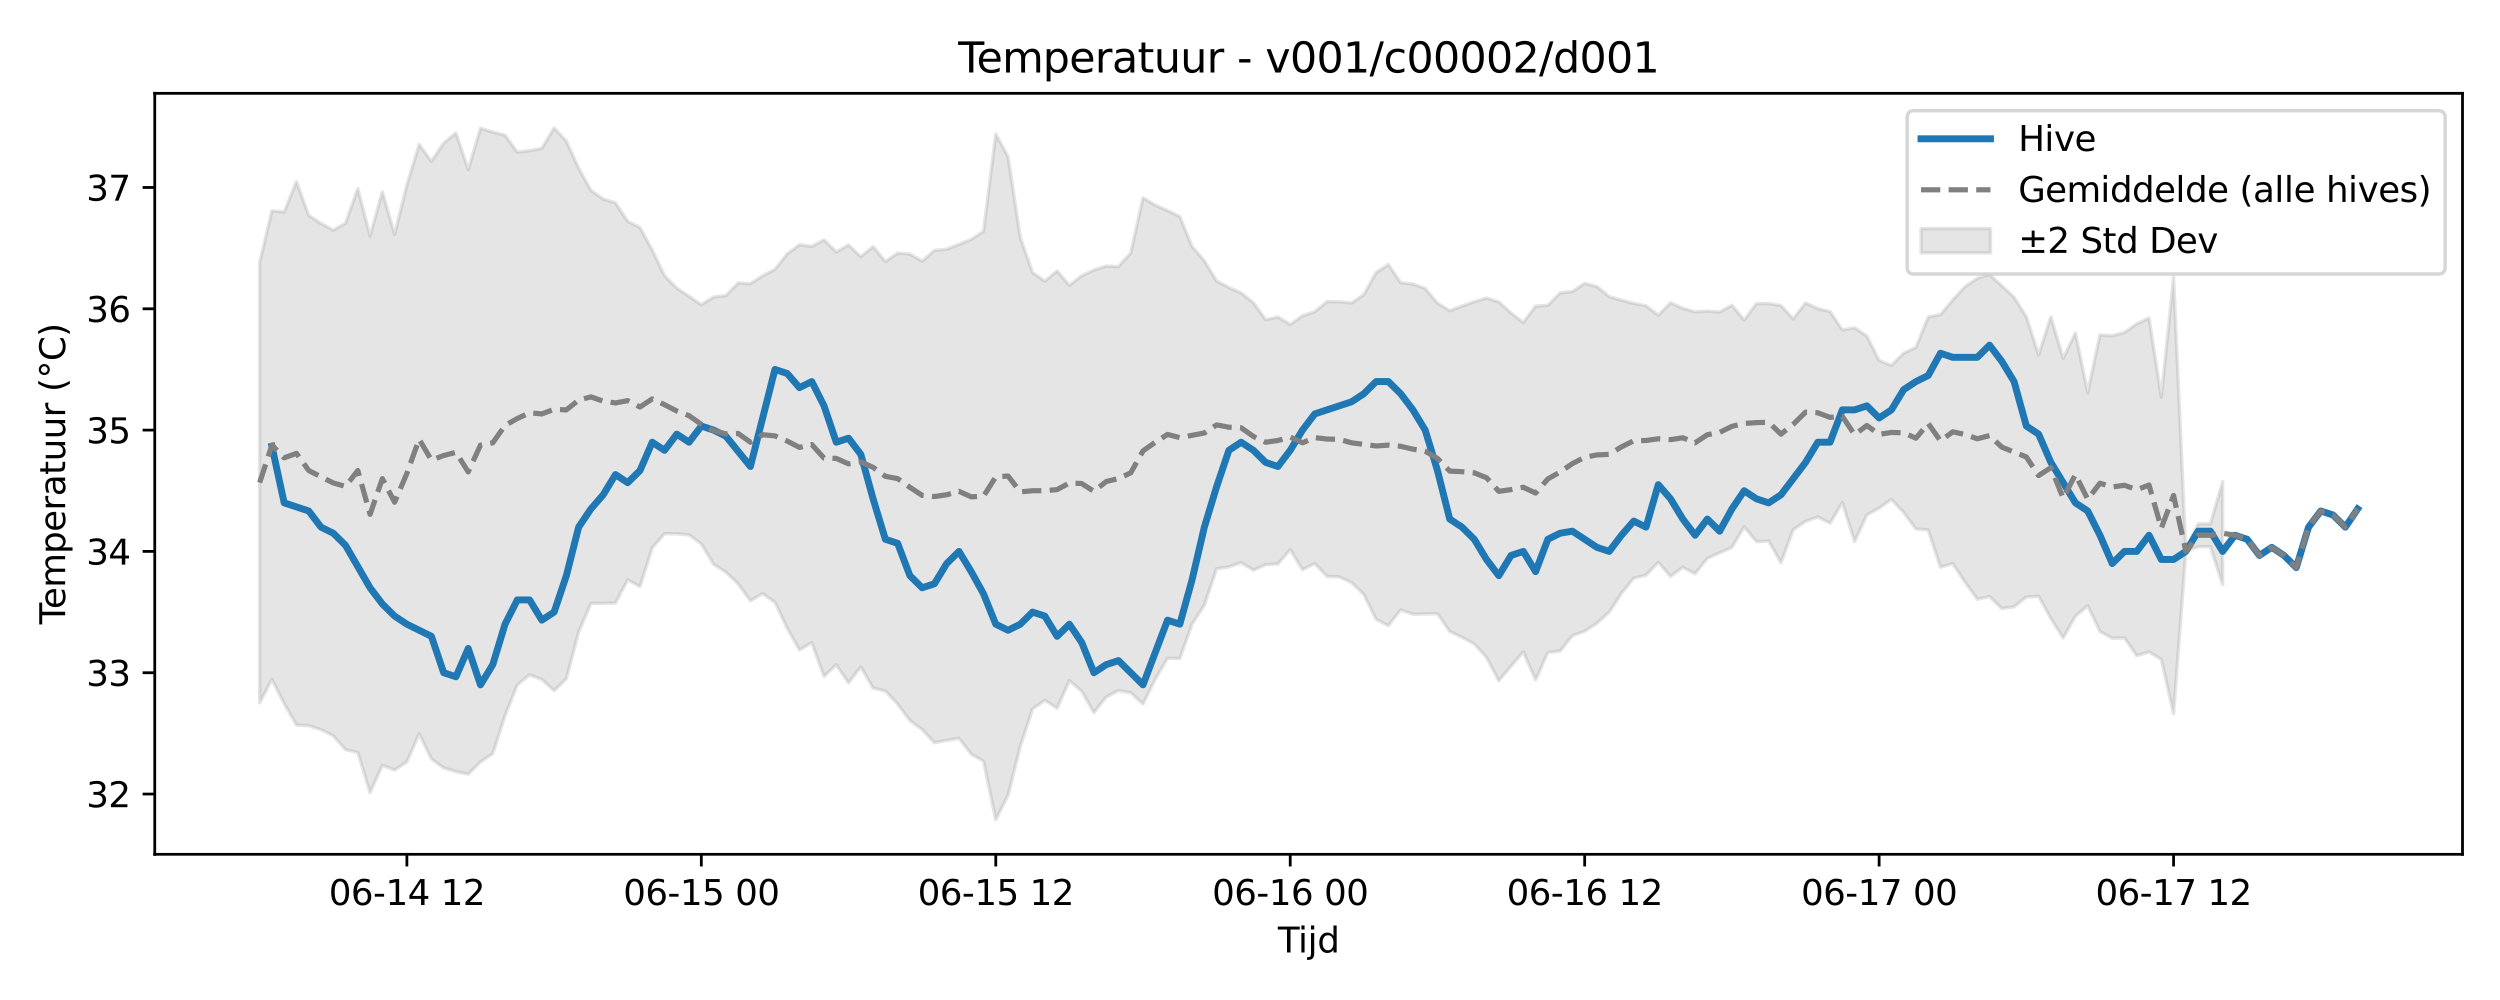 <?xml version="1.0" encoding="utf-8" standalone="no"?>
<!DOCTYPE svg PUBLIC "-//W3C//DTD SVG 1.1//EN"
  "http://www.w3.org/Graphics/SVG/1.1/DTD/svg11.dtd">
<svg xmlns:xlink="http://www.w3.org/1999/xlink" width="720pt" height="288pt" viewBox="0 0 720 288" xmlns="http://www.w3.org/2000/svg" version="1.1">
 <defs>
  <style type="text/css">*{stroke-linejoin: round; stroke-linecap: butt}</style>
 </defs>
 <g id="figure_1">
  <g id="patch_1">
   <path d="M 0 288 
L 720 288 
L 720 0 
L 0 0 
z
" style="fill: #ffffff"/>
  </g>
  <g id="axes_1">
   <g id="patch_2">
    <path d="M 44.57 246.04 
L 709.2 246.04 
L 709.2 26.88 
L 44.57 26.88 
z
" style="fill: #ffffff"/>
   </g>
   <g id="FillBetweenPolyCollection_1">
    <defs>
     <path id="m9f674220ec" d="M 74.78 -212.396 
L 74.78 -85.59 
L 78.314 -92.318 
L 81.847 -85.341 
L 85.381 -79.182 
L 88.914 -79.016 
L 92.447 -77.841 
L 95.981 -76.105 
L 99.514 -72.096 
L 103.048 -71.279 
L 106.581 -59.706 
L 110.114 -67.546 
L 113.648 -66.221 
L 117.181 -68.58 
L 120.714 -76.634 
L 124.248 -69.429 
L 127.781 -66.837 
L 131.315 -65.784 
L 134.848 -65.04 
L 138.381 -68.555 
L 141.915 -70.974 
L 145.448 -81.857 
L 148.982 -90.76 
L 152.515 -93.629 
L 156.048 -92.317 
L 159.582 -89.085 
L 163.115 -92.553 
L 166.649 -105.993 
L 170.182 -114.218 
L 173.715 -114.231 
L 177.249 -114.32 
L 180.782 -120.994 
L 184.315 -119.094 
L 187.849 -130.238 
L 191.382 -134.29 
L 194.916 -134.255 
L 198.449 -133.932 
L 201.982 -131.358 
L 205.516 -125.472 
L 209.049 -123.236 
L 212.583 -119.826 
L 216.116 -114.977 
L 219.649 -117.032 
L 223.183 -114.53 
L 226.716 -107.052 
L 230.249 -100.796 
L 233.783 -102.907 
L 237.316 -93.21 
L 240.85 -96.537 
L 244.383 -91.352 
L 247.916 -95.898 
L 251.45 -89.835 
L 254.983 -88.978 
L 258.517 -85.218 
L 262.05 -80.486 
L 265.583 -77.875 
L 269.117 -74.112 
L 272.65 -74.775 
L 276.183 -75.357 
L 279.717 -70.788 
L 283.25 -68.779 
L 286.784 -51.922 
L 290.317 -58.914 
L 293.85 -73.061 
L 297.384 -83.819 
L 300.917 -86.3 
L 304.451 -84.027 
L 307.984 -91.982 
L 311.517 -88.906 
L 315.051 -82.775 
L 318.584 -87.267 
L 322.118 -89.108 
L 325.651 -88.477 
L 329.184 -85.248 
L 332.718 -92.387 
L 336.251 -98.426 
L 339.784 -98.333 
L 343.318 -108.265 
L 346.851 -113.714 
L 350.385 -124.188 
L 353.918 -124.741 
L 357.451 -125.943 
L 360.985 -123.798 
L 364.518 -125.366 
L 368.052 -125.588 
L 371.585 -129.702 
L 375.118 -123.905 
L 378.652 -125.726 
L 382.185 -121.97 
L 385.718 -121.858 
L 389.252 -120.21 
L 392.785 -116.797 
L 396.319 -109.618 
L 399.852 -107.817 
L 403.385 -112.35 
L 406.919 -111.104 
L 410.452 -111.187 
L 413.986 -111.259 
L 417.519 -106.138 
L 421.052 -104.463 
L 424.586 -102.561 
L 428.119 -98.648 
L 431.652 -91.933 
L 435.186 -96.167 
L 438.719 -100.224 
L 442.253 -92.16 
L 445.786 -100.081 
L 449.319 -100.492 
L 452.853 -104.933 
L 456.386 -106.219 
L 459.92 -108.504 
L 463.453 -111.701 
L 466.986 -117.094 
L 470.52 -121.489 
L 474.053 -122.353 
L 477.587 -126.028 
L 481.12 -121.982 
L 484.653 -124.625 
L 488.187 -122.761 
L 491.72 -127.187 
L 495.253 -128.793 
L 498.787 -130.325 
L 502.32 -136.258 
L 505.854 -132.026 
L 509.387 -132.184 
L 512.92 -125.945 
L 516.454 -135.432 
L 519.987 -137.843 
L 523.521 -139.123 
L 527.054 -137.322 
L 530.587 -143.262 
L 534.121 -132.006 
L 537.654 -139.687 
L 541.187 -141.66 
L 544.721 -144.156 
L 548.254 -140.409 
L 551.788 -135.658 
L 555.321 -135.39 
L 558.854 -124.654 
L 562.388 -125.673 
L 565.921 -120.326 
L 569.455 -115.435 
L 572.988 -116.179 
L 576.521 -112.758 
L 580.055 -113.238 
L 583.588 -116.039 
L 587.121 -116.266 
L 590.655 -109.874 
L 594.188 -104.283 
L 597.722 -110.534 
L 601.255 -113.545 
L 604.788 -106.123 
L 608.322 -104.189 
L 611.855 -104.242 
L 615.389 -99.177 
L 618.922 -100.215 
L 622.455 -98.124 
L 625.989 -82.435 
L 629.522 -129.195 
L 633.056 -130.559 
L 636.589 -130.559 
L 640.122 -119.613 
L 640.122 -149.258 
L 640.122 -149.258 
L 636.589 -137.147 
L 633.056 -137.147 
L 629.522 -129.195 
L 625.989 -208.175 
L 622.455 -173.658 
L 618.922 -196.412 
L 615.389 -194.733 
L 611.855 -192.246 
L 608.322 -191.301 
L 604.788 -191.53 
L 601.255 -174.93 
L 597.722 -192.11 
L 594.188 -184.775 
L 590.655 -196.763 
L 587.121 -185.795 
L 583.588 -196.754 
L 580.055 -202.383 
L 576.521 -205.691 
L 572.988 -208.925 
L 569.455 -207.839 
L 565.921 -205.444 
L 562.388 -201.594 
L 558.854 -197.4 
L 555.321 -196.701 
L 551.788 -187.948 
L 548.254 -186.304 
L 544.721 -182.75 
L 541.187 -184.179 
L 537.654 -191.24 
L 534.121 -193.597 
L 530.587 -192.989 
L 527.054 -198.263 
L 523.521 -199.124 
L 519.987 -200.737 
L 516.454 -196.161 
L 512.92 -199.991 
L 509.387 -200.573 
L 505.854 -200.565 
L 502.32 -195.834 
L 498.787 -200.102 
L 495.253 -198.141 
L 491.72 -198.417 
L 488.187 -198.184 
L 484.653 -199.231 
L 481.12 -200.793 
L 477.587 -197.246 
L 474.053 -199.923 
L 470.52 -200.62 
L 466.986 -201.522 
L 463.453 -202.589 
L 459.92 -205.454 
L 456.386 -206.408 
L 452.853 -204.033 
L 449.319 -203.65 
L 445.786 -200.068 
L 442.253 -199.836 
L 438.719 -195.1 
L 435.186 -197.826 
L 431.652 -201.062 
L 428.119 -202.166 
L 424.586 -201.081 
L 421.052 -199.844 
L 417.519 -198.503 
L 413.986 -200.702 
L 410.452 -204.933 
L 406.919 -206.181 
L 403.385 -206.598 
L 399.852 -211.797 
L 396.319 -209.496 
L 392.785 -203.149 
L 389.252 -200.735 
L 385.718 -201.083 
L 382.185 -201.137 
L 378.652 -198.214 
L 375.118 -197.039 
L 371.585 -194.57 
L 368.052 -196.688 
L 364.518 -195.911 
L 360.985 -200.807 
L 357.451 -203.653 
L 353.918 -205.188 
L 350.385 -207.072 
L 346.851 -212.887 
L 343.318 -217.006 
L 339.784 -225.607 
L 336.251 -227.343 
L 332.718 -228.891 
L 329.184 -231.038 
L 325.651 -215.165 
L 322.118 -211.207 
L 318.584 -211.384 
L 315.051 -210.22 
L 311.517 -208.58 
L 307.984 -205.837 
L 304.451 -209.966 
L 300.917 -207.028 
L 297.384 -209.508 
L 293.85 -219.601 
L 290.317 -242.898 
L 286.784 -249.391 
L 283.25 -221.387 
L 279.717 -219.046 
L 276.183 -217.638 
L 272.65 -216.223 
L 269.117 -215.888 
L 265.583 -212.791 
L 262.05 -214.838 
L 258.517 -215.096 
L 254.983 -212.668 
L 251.45 -216.968 
L 247.916 -214.066 
L 244.383 -217.448 
L 240.85 -215.424 
L 237.316 -218.917 
L 233.783 -217.04 
L 230.249 -217.487 
L 226.716 -214.891 
L 223.183 -210.408 
L 219.649 -208.571 
L 216.116 -206.301 
L 212.583 -206.498 
L 209.049 -202.866 
L 205.516 -202.46 
L 201.982 -200.235 
L 198.449 -202.652 
L 194.916 -204.99 
L 191.382 -208.615 
L 187.849 -215.995 
L 184.315 -222.481 
L 180.782 -224.241 
L 177.249 -229.584 
L 173.715 -230.671 
L 170.182 -233.18 
L 166.649 -239.574 
L 163.115 -247.357 
L 159.582 -251.158 
L 156.048 -245.264 
L 152.515 -244.618 
L 148.982 -244.16 
L 145.448 -249.07 
L 141.915 -249.971 
L 138.381 -251.059 
L 134.848 -239.157 
L 131.315 -249.671 
L 127.781 -246.787 
L 124.248 -241.533 
L 120.714 -246.391 
L 117.181 -234.73 
L 113.648 -220.507 
L 110.114 -232.769 
L 106.581 -220.035 
L 103.048 -233.694 
L 99.514 -223.727 
L 95.981 -221.714 
L 92.447 -223.639 
L 88.914 -225.957 
L 85.381 -235.69 
L 81.847 -226.953 
L 78.314 -227.296 
L 74.78 -212.396 
z
" style="stroke: #808080; stroke-opacity: 0.2"/>
    </defs>
    <g clip-path="url(#p189d858983)">
     <use xlink:href="#m9f674220ec" x="0" y="288" style="fill: #808080; fill-opacity: 0.2; stroke: #808080; stroke-opacity: 0.2"/>
    </g>
   </g>
   <g id="matplotlib.axis_1">
    <g id="xtick_1">
     <g id="line2d_1">
      <defs>
       <path id="m1adc640ef6" d="M 0 0 
L 0 3.5 
" style="stroke: #000000; stroke-width: 0.8"/>
      </defs>
      <g>
       <use xlink:href="#m1adc640ef6" x="117.181" y="246.04" style="stroke: #000000; stroke-width: 0.8"/>
      </g>
     </g>
     <g id="text_1">
      <!-- 06-14 12 -->
      <g transform="translate(94.701 260.638) scale(0.1 -0.1)">
       <defs>
        <path id="DejaVuSans-30" d="M 2034 4250 
Q 1547 4250 1301 3770 
Q 1056 3291 1056 2328 
Q 1056 1369 1301 889 
Q 1547 409 2034 409 
Q 2525 409 2770 889 
Q 3016 1369 3016 2328 
Q 3016 3291 2770 3770 
Q 2525 4250 2034 4250 
z
M 2034 4750 
Q 2819 4750 3233 4129 
Q 3647 3509 3647 2328 
Q 3647 1150 3233 529 
Q 2819 -91 2034 -91 
Q 1250 -91 836 529 
Q 422 1150 422 2328 
Q 422 3509 836 4129 
Q 1250 4750 2034 4750 
z
" transform="scale(0.016)"/>
        <path id="DejaVuSans-36" d="M 2113 2584 
Q 1688 2584 1439 2293 
Q 1191 2003 1191 1497 
Q 1191 994 1439 701 
Q 1688 409 2113 409 
Q 2538 409 2786 701 
Q 3034 994 3034 1497 
Q 3034 2003 2786 2293 
Q 2538 2584 2113 2584 
z
M 3366 4563 
L 3366 3988 
Q 3128 4100 2886 4159 
Q 2644 4219 2406 4219 
Q 1781 4219 1451 3797 
Q 1122 3375 1075 2522 
Q 1259 2794 1537 2939 
Q 1816 3084 2150 3084 
Q 2853 3084 3261 2657 
Q 3669 2231 3669 1497 
Q 3669 778 3244 343 
Q 2819 -91 2113 -91 
Q 1303 -91 875 529 
Q 447 1150 447 2328 
Q 447 3434 972 4092 
Q 1497 4750 2381 4750 
Q 2619 4750 2861 4703 
Q 3103 4656 3366 4563 
z
" transform="scale(0.016)"/>
        <path id="DejaVuSans-2d" d="M 313 2009 
L 1997 2009 
L 1997 1497 
L 313 1497 
L 313 2009 
z
" transform="scale(0.016)"/>
        <path id="DejaVuSans-31" d="M 794 531 
L 1825 531 
L 1825 4091 
L 703 3866 
L 703 4441 
L 1819 4666 
L 2450 4666 
L 2450 531 
L 3481 531 
L 3481 0 
L 794 0 
L 794 531 
z
" transform="scale(0.016)"/>
        <path id="DejaVuSans-34" d="M 2419 4116 
L 825 1625 
L 2419 1625 
L 2419 4116 
z
M 2253 4666 
L 3047 4666 
L 3047 1625 
L 3713 1625 
L 3713 1100 
L 3047 1100 
L 3047 0 
L 2419 0 
L 2419 1100 
L 313 1100 
L 313 1709 
L 2253 4666 
z
" transform="scale(0.016)"/>
        <path id="DejaVuSans-20" transform="scale(0.016)"/>
        <path id="DejaVuSans-32" d="M 1228 531 
L 3431 531 
L 3431 0 
L 469 0 
L 469 531 
Q 828 903 1448 1529 
Q 2069 2156 2228 2338 
Q 2531 2678 2651 2914 
Q 2772 3150 2772 3378 
Q 2772 3750 2511 3984 
Q 2250 4219 1831 4219 
Q 1534 4219 1204 4116 
Q 875 4013 500 3803 
L 500 4441 
Q 881 4594 1212 4672 
Q 1544 4750 1819 4750 
Q 2544 4750 2975 4387 
Q 3406 4025 3406 3419 
Q 3406 3131 3298 2873 
Q 3191 2616 2906 2266 
Q 2828 2175 2409 1742 
Q 1991 1309 1228 531 
z
" transform="scale(0.016)"/>
       </defs>
       <use xlink:href="#DejaVuSans-30"/>
       <use xlink:href="#DejaVuSans-36" transform="translate(63.623 0)"/>
       <use xlink:href="#DejaVuSans-2d" transform="translate(127.246 0)"/>
       <use xlink:href="#DejaVuSans-31" transform="translate(163.33 0)"/>
       <use xlink:href="#DejaVuSans-34" transform="translate(226.953 0)"/>
       <use xlink:href="#DejaVuSans-20" transform="translate(290.576 0)"/>
       <use xlink:href="#DejaVuSans-31" transform="translate(322.363 0)"/>
       <use xlink:href="#DejaVuSans-32" transform="translate(385.986 0)"/>
      </g>
     </g>
    </g>
    <g id="xtick_2">
     <g id="line2d_2">
      <g>
       <use xlink:href="#m1adc640ef6" x="201.982" y="246.04" style="stroke: #000000; stroke-width: 0.8"/>
      </g>
     </g>
     <g id="text_2">
      <!-- 06-15 00 -->
      <g transform="translate(179.502 260.638) scale(0.1 -0.1)">
       <defs>
        <path id="DejaVuSans-35" d="M 691 4666 
L 3169 4666 
L 3169 4134 
L 1269 4134 
L 1269 2991 
Q 1406 3038 1543 3061 
Q 1681 3084 1819 3084 
Q 2600 3084 3056 2656 
Q 3513 2228 3513 1497 
Q 3513 744 3044 326 
Q 2575 -91 1722 -91 
Q 1428 -91 1123 -41 
Q 819 9 494 109 
L 494 744 
Q 775 591 1075 516 
Q 1375 441 1709 441 
Q 2250 441 2565 725 
Q 2881 1009 2881 1497 
Q 2881 1984 2565 2268 
Q 2250 2553 1709 2553 
Q 1456 2553 1204 2497 
Q 953 2441 691 2322 
L 691 4666 
z
" transform="scale(0.016)"/>
       </defs>
       <use xlink:href="#DejaVuSans-30"/>
       <use xlink:href="#DejaVuSans-36" transform="translate(63.623 0)"/>
       <use xlink:href="#DejaVuSans-2d" transform="translate(127.246 0)"/>
       <use xlink:href="#DejaVuSans-31" transform="translate(163.33 0)"/>
       <use xlink:href="#DejaVuSans-35" transform="translate(226.953 0)"/>
       <use xlink:href="#DejaVuSans-20" transform="translate(290.576 0)"/>
       <use xlink:href="#DejaVuSans-30" transform="translate(322.363 0)"/>
       <use xlink:href="#DejaVuSans-30" transform="translate(385.986 0)"/>
      </g>
     </g>
    </g>
    <g id="xtick_3">
     <g id="line2d_3">
      <g>
       <use xlink:href="#m1adc640ef6" x="286.784" y="246.04" style="stroke: #000000; stroke-width: 0.8"/>
      </g>
     </g>
     <g id="text_3">
      <!-- 06-15 12 -->
      <g transform="translate(264.303 260.638) scale(0.1 -0.1)">
       <use xlink:href="#DejaVuSans-30"/>
       <use xlink:href="#DejaVuSans-36" transform="translate(63.623 0)"/>
       <use xlink:href="#DejaVuSans-2d" transform="translate(127.246 0)"/>
       <use xlink:href="#DejaVuSans-31" transform="translate(163.33 0)"/>
       <use xlink:href="#DejaVuSans-35" transform="translate(226.953 0)"/>
       <use xlink:href="#DejaVuSans-20" transform="translate(290.576 0)"/>
       <use xlink:href="#DejaVuSans-31" transform="translate(322.363 0)"/>
       <use xlink:href="#DejaVuSans-32" transform="translate(385.986 0)"/>
      </g>
     </g>
    </g>
    <g id="xtick_4">
     <g id="line2d_4">
      <g>
       <use xlink:href="#m1adc640ef6" x="371.585" y="246.04" style="stroke: #000000; stroke-width: 0.8"/>
      </g>
     </g>
     <g id="text_4">
      <!-- 06-16 00 -->
      <g transform="translate(349.104 260.638) scale(0.1 -0.1)">
       <use xlink:href="#DejaVuSans-30"/>
       <use xlink:href="#DejaVuSans-36" transform="translate(63.623 0)"/>
       <use xlink:href="#DejaVuSans-2d" transform="translate(127.246 0)"/>
       <use xlink:href="#DejaVuSans-31" transform="translate(163.33 0)"/>
       <use xlink:href="#DejaVuSans-36" transform="translate(226.953 0)"/>
       <use xlink:href="#DejaVuSans-20" transform="translate(290.576 0)"/>
       <use xlink:href="#DejaVuSans-30" transform="translate(322.363 0)"/>
       <use xlink:href="#DejaVuSans-30" transform="translate(385.986 0)"/>
      </g>
     </g>
    </g>
    <g id="xtick_5">
     <g id="line2d_5">
      <g>
       <use xlink:href="#m1adc640ef6" x="456.386" y="246.04" style="stroke: #000000; stroke-width: 0.8"/>
      </g>
     </g>
     <g id="text_5">
      <!-- 06-16 12 -->
      <g transform="translate(433.906 260.638) scale(0.1 -0.1)">
       <use xlink:href="#DejaVuSans-30"/>
       <use xlink:href="#DejaVuSans-36" transform="translate(63.623 0)"/>
       <use xlink:href="#DejaVuSans-2d" transform="translate(127.246 0)"/>
       <use xlink:href="#DejaVuSans-31" transform="translate(163.33 0)"/>
       <use xlink:href="#DejaVuSans-36" transform="translate(226.953 0)"/>
       <use xlink:href="#DejaVuSans-20" transform="translate(290.576 0)"/>
       <use xlink:href="#DejaVuSans-31" transform="translate(322.363 0)"/>
       <use xlink:href="#DejaVuSans-32" transform="translate(385.986 0)"/>
      </g>
     </g>
    </g>
    <g id="xtick_6">
     <g id="line2d_6">
      <g>
       <use xlink:href="#m1adc640ef6" x="541.187" y="246.04" style="stroke: #000000; stroke-width: 0.8"/>
      </g>
     </g>
     <g id="text_6">
      <!-- 06-17 00 -->
      <g transform="translate(518.707 260.638) scale(0.1 -0.1)">
       <defs>
        <path id="DejaVuSans-37" d="M 525 4666 
L 3525 4666 
L 3525 4397 
L 1831 0 
L 1172 0 
L 2766 4134 
L 525 4134 
L 525 4666 
z
" transform="scale(0.016)"/>
       </defs>
       <use xlink:href="#DejaVuSans-30"/>
       <use xlink:href="#DejaVuSans-36" transform="translate(63.623 0)"/>
       <use xlink:href="#DejaVuSans-2d" transform="translate(127.246 0)"/>
       <use xlink:href="#DejaVuSans-31" transform="translate(163.33 0)"/>
       <use xlink:href="#DejaVuSans-37" transform="translate(226.953 0)"/>
       <use xlink:href="#DejaVuSans-20" transform="translate(290.576 0)"/>
       <use xlink:href="#DejaVuSans-30" transform="translate(322.363 0)"/>
       <use xlink:href="#DejaVuSans-30" transform="translate(385.986 0)"/>
      </g>
     </g>
    </g>
    <g id="xtick_7">
     <g id="line2d_7">
      <g>
       <use xlink:href="#m1adc640ef6" x="625.989" y="246.04" style="stroke: #000000; stroke-width: 0.8"/>
      </g>
     </g>
     <g id="text_7">
      <!-- 06-17 12 -->
      <g transform="translate(603.508 260.638) scale(0.1 -0.1)">
       <use xlink:href="#DejaVuSans-30"/>
       <use xlink:href="#DejaVuSans-36" transform="translate(63.623 0)"/>
       <use xlink:href="#DejaVuSans-2d" transform="translate(127.246 0)"/>
       <use xlink:href="#DejaVuSans-31" transform="translate(163.33 0)"/>
       <use xlink:href="#DejaVuSans-37" transform="translate(226.953 0)"/>
       <use xlink:href="#DejaVuSans-20" transform="translate(290.576 0)"/>
       <use xlink:href="#DejaVuSans-31" transform="translate(322.363 0)"/>
       <use xlink:href="#DejaVuSans-32" transform="translate(385.986 0)"/>
      </g>
     </g>
    </g>
    <g id="text_8">
     <!-- Tijd -->
     <g transform="translate(368.035 274.317) scale(0.1 -0.1)">
      <defs>
       <path id="DejaVuSans-54" d="M -19 4666 
L 3928 4666 
L 3928 4134 
L 2272 4134 
L 2272 0 
L 1638 0 
L 1638 4134 
L -19 4134 
L -19 4666 
z
" transform="scale(0.016)"/>
       <path id="DejaVuSans-69" d="M 603 3500 
L 1178 3500 
L 1178 0 
L 603 0 
L 603 3500 
z
M 603 4863 
L 1178 4863 
L 1178 4134 
L 603 4134 
L 603 4863 
z
" transform="scale(0.016)"/>
       <path id="DejaVuSans-6a" d="M 603 3500 
L 1178 3500 
L 1178 -63 
Q 1178 -731 923 -1031 
Q 669 -1331 103 -1331 
L -116 -1331 
L -116 -844 
L 38 -844 
Q 366 -844 484 -692 
Q 603 -541 603 -63 
L 603 3500 
z
M 603 4863 
L 1178 4863 
L 1178 4134 
L 603 4134 
L 603 4863 
z
" transform="scale(0.016)"/>
       <path id="DejaVuSans-64" d="M 2906 2969 
L 2906 4863 
L 3481 4863 
L 3481 0 
L 2906 0 
L 2906 525 
Q 2725 213 2448 61 
Q 2172 -91 1784 -91 
Q 1150 -91 751 415 
Q 353 922 353 1747 
Q 353 2572 751 3078 
Q 1150 3584 1784 3584 
Q 2172 3584 2448 3432 
Q 2725 3281 2906 2969 
z
M 947 1747 
Q 947 1113 1208 752 
Q 1469 391 1925 391 
Q 2381 391 2643 752 
Q 2906 1113 2906 1747 
Q 2906 2381 2643 2742 
Q 2381 3103 1925 3103 
Q 1469 3103 1208 2742 
Q 947 2381 947 1747 
z
" transform="scale(0.016)"/>
      </defs>
      <use xlink:href="#DejaVuSans-54"/>
      <use xlink:href="#DejaVuSans-69" transform="translate(57.959 0)"/>
      <use xlink:href="#DejaVuSans-6a" transform="translate(85.742 0)"/>
      <use xlink:href="#DejaVuSans-64" transform="translate(113.525 0)"/>
     </g>
    </g>
   </g>
   <g id="matplotlib.axis_2">
    <g id="ytick_1">
     <g id="line2d_8">
      <defs>
       <path id="m7faeb09128" d="M 0 0 
L -3.5 0 
" style="stroke: #000000; stroke-width: 0.8"/>
      </defs>
      <g>
       <use xlink:href="#m7faeb09128" x="44.57" y="228.68" style="stroke: #000000; stroke-width: 0.8"/>
      </g>
     </g>
     <g id="text_9">
      <!-- 32 -->
      <g transform="translate(24.845 232.48) scale(0.1 -0.1)">
       <defs>
        <path id="DejaVuSans-33" d="M 2597 2516 
Q 3050 2419 3304 2112 
Q 3559 1806 3559 1356 
Q 3559 666 3084 287 
Q 2609 -91 1734 -91 
Q 1441 -91 1130 -33 
Q 819 25 488 141 
L 488 750 
Q 750 597 1062 519 
Q 1375 441 1716 441 
Q 2309 441 2620 675 
Q 2931 909 2931 1356 
Q 2931 1769 2642 2001 
Q 2353 2234 1838 2234 
L 1294 2234 
L 1294 2753 
L 1863 2753 
Q 2328 2753 2575 2939 
Q 2822 3125 2822 3475 
Q 2822 3834 2567 4026 
Q 2313 4219 1838 4219 
Q 1578 4219 1281 4162 
Q 984 4106 628 3988 
L 628 4550 
Q 988 4650 1302 4700 
Q 1616 4750 1894 4750 
Q 2613 4750 3031 4423 
Q 3450 4097 3450 3541 
Q 3450 3153 3228 2886 
Q 3006 2619 2597 2516 
z
" transform="scale(0.016)"/>
       </defs>
       <use xlink:href="#DejaVuSans-33"/>
       <use xlink:href="#DejaVuSans-32" transform="translate(63.623 0)"/>
      </g>
     </g>
    </g>
    <g id="ytick_2">
     <g id="line2d_9">
      <g>
       <use xlink:href="#m7faeb09128" x="44.57" y="193.743" style="stroke: #000000; stroke-width: 0.8"/>
      </g>
     </g>
     <g id="text_10">
      <!-- 33 -->
      <g transform="translate(24.845 197.542) scale(0.1 -0.1)">
       <use xlink:href="#DejaVuSans-33"/>
       <use xlink:href="#DejaVuSans-33" transform="translate(63.623 0)"/>
      </g>
     </g>
    </g>
    <g id="ytick_3">
     <g id="line2d_10">
      <g>
       <use xlink:href="#m7faeb09128" x="44.57" y="158.805" style="stroke: #000000; stroke-width: 0.8"/>
      </g>
     </g>
     <g id="text_11">
      <!-- 34 -->
      <g transform="translate(24.845 162.604) scale(0.1 -0.1)">
       <use xlink:href="#DejaVuSans-33"/>
       <use xlink:href="#DejaVuSans-34" transform="translate(63.623 0)"/>
      </g>
     </g>
    </g>
    <g id="ytick_4">
     <g id="line2d_11">
      <g>
       <use xlink:href="#m7faeb09128" x="44.57" y="123.867" style="stroke: #000000; stroke-width: 0.8"/>
      </g>
     </g>
     <g id="text_12">
      <!-- 35 -->
      <g transform="translate(24.845 127.667) scale(0.1 -0.1)">
       <use xlink:href="#DejaVuSans-33"/>
       <use xlink:href="#DejaVuSans-35" transform="translate(63.623 0)"/>
      </g>
     </g>
    </g>
    <g id="ytick_5">
     <g id="line2d_12">
      <g>
       <use xlink:href="#m7faeb09128" x="44.57" y="88.93" style="stroke: #000000; stroke-width: 0.8"/>
      </g>
     </g>
     <g id="text_13">
      <!-- 36 -->
      <g transform="translate(24.845 92.729) scale(0.1 -0.1)">
       <use xlink:href="#DejaVuSans-33"/>
       <use xlink:href="#DejaVuSans-36" transform="translate(63.623 0)"/>
      </g>
     </g>
    </g>
    <g id="ytick_6">
     <g id="line2d_13">
      <g>
       <use xlink:href="#m7faeb09128" x="44.57" y="53.992" style="stroke: #000000; stroke-width: 0.8"/>
      </g>
     </g>
     <g id="text_14">
      <!-- 37 -->
      <g transform="translate(24.845 57.792) scale(0.1 -0.1)">
       <use xlink:href="#DejaVuSans-33"/>
       <use xlink:href="#DejaVuSans-37" transform="translate(63.623 0)"/>
      </g>
     </g>
    </g>
    <g id="text_15">
     <!-- Temperatuur (°C) -->
     <g transform="translate(18.765 179.816) rotate(-90) scale(0.1 -0.1)">
      <defs>
       <path id="DejaVuSans-65" d="M 3597 1894 
L 3597 1613 
L 953 1613 
Q 991 1019 1311 708 
Q 1631 397 2203 397 
Q 2534 397 2845 478 
Q 3156 559 3463 722 
L 3463 178 
Q 3153 47 2828 -22 
Q 2503 -91 2169 -91 
Q 1331 -91 842 396 
Q 353 884 353 1716 
Q 353 2575 817 3079 
Q 1281 3584 2069 3584 
Q 2775 3584 3186 3129 
Q 3597 2675 3597 1894 
z
M 3022 2063 
Q 3016 2534 2758 2815 
Q 2500 3097 2075 3097 
Q 1594 3097 1305 2825 
Q 1016 2553 972 2059 
L 3022 2063 
z
" transform="scale(0.016)"/>
       <path id="DejaVuSans-6d" d="M 3328 2828 
Q 3544 3216 3844 3400 
Q 4144 3584 4550 3584 
Q 5097 3584 5394 3201 
Q 5691 2819 5691 2113 
L 5691 0 
L 5113 0 
L 5113 2094 
Q 5113 2597 4934 2840 
Q 4756 3084 4391 3084 
Q 3944 3084 3684 2787 
Q 3425 2491 3425 1978 
L 3425 0 
L 2847 0 
L 2847 2094 
Q 2847 2600 2669 2842 
Q 2491 3084 2119 3084 
Q 1678 3084 1418 2786 
Q 1159 2488 1159 1978 
L 1159 0 
L 581 0 
L 581 3500 
L 1159 3500 
L 1159 2956 
Q 1356 3278 1631 3431 
Q 1906 3584 2284 3584 
Q 2666 3584 2933 3390 
Q 3200 3197 3328 2828 
z
" transform="scale(0.016)"/>
       <path id="DejaVuSans-70" d="M 1159 525 
L 1159 -1331 
L 581 -1331 
L 581 3500 
L 1159 3500 
L 1159 2969 
Q 1341 3281 1617 3432 
Q 1894 3584 2278 3584 
Q 2916 3584 3314 3078 
Q 3713 2572 3713 1747 
Q 3713 922 3314 415 
Q 2916 -91 2278 -91 
Q 1894 -91 1617 61 
Q 1341 213 1159 525 
z
M 3116 1747 
Q 3116 2381 2855 2742 
Q 2594 3103 2138 3103 
Q 1681 3103 1420 2742 
Q 1159 2381 1159 1747 
Q 1159 1113 1420 752 
Q 1681 391 2138 391 
Q 2594 391 2855 752 
Q 3116 1113 3116 1747 
z
" transform="scale(0.016)"/>
       <path id="DejaVuSans-72" d="M 2631 2963 
Q 2534 3019 2420 3045 
Q 2306 3072 2169 3072 
Q 1681 3072 1420 2755 
Q 1159 2438 1159 1844 
L 1159 0 
L 581 0 
L 581 3500 
L 1159 3500 
L 1159 2956 
Q 1341 3275 1631 3429 
Q 1922 3584 2338 3584 
Q 2397 3584 2469 3576 
Q 2541 3569 2628 3553 
L 2631 2963 
z
" transform="scale(0.016)"/>
       <path id="DejaVuSans-61" d="M 2194 1759 
Q 1497 1759 1228 1600 
Q 959 1441 959 1056 
Q 959 750 1161 570 
Q 1363 391 1709 391 
Q 2188 391 2477 730 
Q 2766 1069 2766 1631 
L 2766 1759 
L 2194 1759 
z
M 3341 1997 
L 3341 0 
L 2766 0 
L 2766 531 
Q 2569 213 2275 61 
Q 1981 -91 1556 -91 
Q 1019 -91 701 211 
Q 384 513 384 1019 
Q 384 1609 779 1909 
Q 1175 2209 1959 2209 
L 2766 2209 
L 2766 2266 
Q 2766 2663 2505 2880 
Q 2244 3097 1772 3097 
Q 1472 3097 1187 3025 
Q 903 2953 641 2809 
L 641 3341 
Q 956 3463 1253 3523 
Q 1550 3584 1831 3584 
Q 2591 3584 2966 3190 
Q 3341 2797 3341 1997 
z
" transform="scale(0.016)"/>
       <path id="DejaVuSans-74" d="M 1172 4494 
L 1172 3500 
L 2356 3500 
L 2356 3053 
L 1172 3053 
L 1172 1153 
Q 1172 725 1289 603 
Q 1406 481 1766 481 
L 2356 481 
L 2356 0 
L 1766 0 
Q 1100 0 847 248 
Q 594 497 594 1153 
L 594 3053 
L 172 3053 
L 172 3500 
L 594 3500 
L 594 4494 
L 1172 4494 
z
" transform="scale(0.016)"/>
       <path id="DejaVuSans-75" d="M 544 1381 
L 544 3500 
L 1119 3500 
L 1119 1403 
Q 1119 906 1312 657 
Q 1506 409 1894 409 
Q 2359 409 2629 706 
Q 2900 1003 2900 1516 
L 2900 3500 
L 3475 3500 
L 3475 0 
L 2900 0 
L 2900 538 
Q 2691 219 2414 64 
Q 2138 -91 1772 -91 
Q 1169 -91 856 284 
Q 544 659 544 1381 
z
M 1991 3584 
L 1991 3584 
z
" transform="scale(0.016)"/>
       <path id="DejaVuSans-28" d="M 1984 4856 
Q 1566 4138 1362 3434 
Q 1159 2731 1159 2009 
Q 1159 1288 1364 580 
Q 1569 -128 1984 -844 
L 1484 -844 
Q 1016 -109 783 600 
Q 550 1309 550 2009 
Q 550 2706 781 3412 
Q 1013 4119 1484 4856 
L 1984 4856 
z
" transform="scale(0.016)"/>
       <path id="DejaVuSans-b0" d="M 1600 4347 
Q 1350 4347 1178 4173 
Q 1006 4000 1006 3750 
Q 1006 3503 1178 3333 
Q 1350 3163 1600 3163 
Q 1850 3163 2022 3333 
Q 2194 3503 2194 3750 
Q 2194 3997 2020 4172 
Q 1847 4347 1600 4347 
z
M 1600 4750 
Q 1800 4750 1984 4673 
Q 2169 4597 2303 4453 
Q 2447 4313 2519 4134 
Q 2591 3956 2591 3750 
Q 2591 3338 2302 3052 
Q 2013 2766 1594 2766 
Q 1172 2766 890 3047 
Q 609 3328 609 3750 
Q 609 4169 896 4459 
Q 1184 4750 1600 4750 
z
" transform="scale(0.016)"/>
       <path id="DejaVuSans-43" d="M 4122 4306 
L 4122 3641 
Q 3803 3938 3442 4084 
Q 3081 4231 2675 4231 
Q 1875 4231 1450 3742 
Q 1025 3253 1025 2328 
Q 1025 1406 1450 917 
Q 1875 428 2675 428 
Q 3081 428 3442 575 
Q 3803 722 4122 1019 
L 4122 359 
Q 3791 134 3420 21 
Q 3050 -91 2638 -91 
Q 1578 -91 968 557 
Q 359 1206 359 2328 
Q 359 3453 968 4101 
Q 1578 4750 2638 4750 
Q 3056 4750 3426 4639 
Q 3797 4528 4122 4306 
z
" transform="scale(0.016)"/>
       <path id="DejaVuSans-29" d="M 513 4856 
L 1013 4856 
Q 1481 4119 1714 3412 
Q 1947 2706 1947 2009 
Q 1947 1309 1714 600 
Q 1481 -109 1013 -844 
L 513 -844 
Q 928 -128 1133 580 
Q 1338 1288 1338 2009 
Q 1338 2731 1133 3434 
Q 928 4138 513 4856 
z
" transform="scale(0.016)"/>
      </defs>
      <use xlink:href="#DejaVuSans-54"/>
      <use xlink:href="#DejaVuSans-65" transform="translate(44.084 0)"/>
      <use xlink:href="#DejaVuSans-6d" transform="translate(105.607 0)"/>
      <use xlink:href="#DejaVuSans-70" transform="translate(203.02 0)"/>
      <use xlink:href="#DejaVuSans-65" transform="translate(266.496 0)"/>
      <use xlink:href="#DejaVuSans-72" transform="translate(328.02 0)"/>
      <use xlink:href="#DejaVuSans-61" transform="translate(369.133 0)"/>
      <use xlink:href="#DejaVuSans-74" transform="translate(430.412 0)"/>
      <use xlink:href="#DejaVuSans-75" transform="translate(469.621 0)"/>
      <use xlink:href="#DejaVuSans-75" transform="translate(533 0)"/>
      <use xlink:href="#DejaVuSans-72" transform="translate(596.379 0)"/>
      <use xlink:href="#DejaVuSans-20" transform="translate(637.492 0)"/>
      <use xlink:href="#DejaVuSans-28" transform="translate(669.279 0)"/>
      <use xlink:href="#DejaVuSans-b0" transform="translate(708.293 0)"/>
      <use xlink:href="#DejaVuSans-43" transform="translate(758.293 0)"/>
      <use xlink:href="#DejaVuSans-29" transform="translate(828.117 0)"/>
     </g>
    </g>
   </g>
   <g id="line2d_14">
    <path d="M 78.314 128.526 
L 81.847 144.83 
L 88.914 147.159 
L 92.447 151.818 
L 95.981 153.564 
L 99.514 157.058 
L 106.581 169.286 
L 110.114 173.945 
L 113.648 177.438 
L 117.181 179.768 
L 124.248 183.261 
L 127.781 193.743 
L 131.315 194.907 
L 134.848 186.755 
L 138.381 197.236 
L 141.915 191.414 
L 145.448 179.768 
L 148.982 172.78 
L 152.515 172.78 
L 156.048 178.603 
L 159.582 176.274 
L 163.115 165.793 
L 166.649 151.818 
L 170.182 146.577 
L 173.715 142.501 
L 177.249 136.678 
L 180.782 139.007 
L 184.315 135.513 
L 187.849 127.361 
L 191.382 129.69 
L 194.916 125.032 
L 198.449 127.361 
L 201.982 122.703 
L 205.516 123.867 
L 209.049 125.614 
L 216.116 134.349 
L 223.183 106.399 
L 226.716 107.563 
L 230.249 111.639 
L 233.783 109.892 
L 237.316 116.88 
L 240.85 127.361 
L 244.383 126.197 
L 247.916 130.855 
L 251.45 143.665 
L 254.983 155.311 
L 258.517 156.476 
L 262.05 165.793 
L 265.583 169.286 
L 269.117 168.122 
L 272.65 162.299 
L 276.183 158.805 
L 279.717 164.628 
L 283.25 171.033 
L 286.784 179.768 
L 290.317 181.515 
L 293.85 179.768 
L 297.384 176.274 
L 300.917 177.438 
L 304.451 183.261 
L 307.984 179.768 
L 311.517 185.008 
L 315.051 193.743 
L 318.584 191.414 
L 322.118 190.249 
L 329.184 197.236 
L 336.251 178.603 
L 339.784 179.768 
L 343.318 166.957 
L 346.851 151.818 
L 350.385 140.172 
L 353.918 129.69 
L 357.451 127.361 
L 360.985 129.69 
L 364.518 133.184 
L 368.052 134.349 
L 371.585 129.69 
L 375.118 123.867 
L 378.652 119.209 
L 389.252 115.715 
L 392.785 113.386 
L 396.319 109.892 
L 399.852 109.892 
L 403.385 113.386 
L 406.919 118.045 
L 410.452 123.867 
L 413.986 135.513 
L 417.519 149.488 
L 421.052 151.818 
L 424.586 155.311 
L 428.119 161.134 
L 431.652 165.793 
L 435.186 159.97 
L 438.719 158.805 
L 442.253 164.628 
L 445.786 155.311 
L 449.319 153.564 
L 452.853 152.982 
L 459.92 157.64 
L 463.453 158.805 
L 466.986 154.147 
L 470.52 150.071 
L 474.053 151.818 
L 477.587 139.589 
L 481.12 143.665 
L 484.653 149.488 
L 488.187 154.147 
L 491.72 149.488 
L 495.253 152.982 
L 498.787 146.577 
L 502.32 141.336 
L 505.854 143.665 
L 509.387 144.83 
L 512.92 142.501 
L 519.987 133.184 
L 523.521 127.361 
L 527.054 127.361 
L 530.587 118.045 
L 534.121 118.045 
L 537.654 116.88 
L 541.187 120.374 
L 544.721 118.045 
L 548.254 112.222 
L 551.788 109.892 
L 555.321 108.146 
L 558.854 101.74 
L 562.388 102.905 
L 569.455 102.905 
L 572.988 99.411 
L 576.521 104.07 
L 580.055 109.892 
L 583.588 122.703 
L 587.121 125.032 
L 590.655 133.184 
L 597.722 144.83 
L 601.255 147.159 
L 604.788 154.147 
L 608.322 162.299 
L 611.855 158.805 
L 615.389 158.805 
L 618.922 154.147 
L 622.455 161.134 
L 625.989 161.134 
L 629.522 158.805 
L 633.056 152.982 
L 636.589 152.982 
L 640.122 158.805 
L 643.656 154.147 
L 647.189 155.311 
L 650.722 159.97 
L 654.256 157.64 
L 657.789 159.97 
L 661.323 163.463 
L 664.856 151.818 
L 668.389 147.159 
L 671.923 148.324 
L 675.456 151.818 
L 678.99 146.577 
L 678.99 146.577 
" clip-path="url(#p189d858983)" style="fill: none; stroke: #1f77b4; stroke-width: 2; stroke-linecap: square"/>
   </g>
   <g id="line2d_15">
    <path d="M 74.78 139.007 
L 78.314 128.193 
L 81.847 131.853 
L 85.381 130.564 
L 88.914 135.513 
L 95.981 139.09 
L 99.514 140.089 
L 103.048 135.513 
L 106.581 148.13 
L 110.114 137.843 
L 113.648 144.636 
L 117.181 136.345 
L 120.714 126.488 
L 124.248 132.519 
L 127.781 131.188 
L 131.315 130.273 
L 134.848 135.902 
L 138.381 128.193 
L 141.915 127.528 
L 145.448 122.537 
L 148.982 120.54 
L 152.515 118.876 
L 156.048 119.209 
L 159.582 117.878 
L 163.115 118.045 
L 166.649 115.216 
L 170.182 114.301 
L 173.715 115.549 
L 177.249 116.048 
L 180.782 115.383 
L 184.315 117.213 
L 187.849 114.884 
L 191.382 116.547 
L 194.916 118.377 
L 198.449 119.708 
L 201.982 122.204 
L 205.516 124.034 
L 209.049 124.949 
L 212.583 124.838 
L 216.116 127.361 
L 219.649 125.198 
L 223.183 125.531 
L 226.716 127.029 
L 230.249 128.859 
L 233.783 128.027 
L 237.316 131.936 
L 240.85 132.02 
L 244.383 133.6 
L 247.916 133.018 
L 251.45 134.598 
L 254.983 137.177 
L 258.517 137.843 
L 262.05 140.338 
L 265.583 142.667 
L 269.117 143 
L 272.65 142.501 
L 276.183 141.503 
L 279.717 143.083 
L 283.25 142.917 
L 286.784 137.343 
L 290.317 137.094 
L 293.85 141.669 
L 297.384 141.336 
L 300.917 141.336 
L 304.451 141.004 
L 307.984 139.09 
L 311.517 139.257 
L 315.051 141.503 
L 318.584 138.674 
L 322.118 137.843 
L 325.651 136.179 
L 329.184 129.857 
L 332.718 127.361 
L 336.251 125.115 
L 339.784 126.03 
L 346.851 124.699 
L 350.385 122.37 
L 353.918 123.036 
L 357.451 123.202 
L 360.985 125.698 
L 364.518 127.361 
L 368.052 126.862 
L 371.585 125.864 
L 375.118 127.528 
L 378.652 126.03 
L 382.185 126.446 
L 385.718 126.529 
L 389.252 127.528 
L 396.319 128.443 
L 399.852 128.193 
L 403.385 128.526 
L 406.919 129.358 
L 410.452 129.94 
L 413.986 132.02 
L 417.519 135.68 
L 421.052 135.846 
L 424.586 136.179 
L 428.119 137.593 
L 431.652 141.503 
L 435.186 141.004 
L 438.719 140.338 
L 442.253 142.002 
L 445.786 137.926 
L 449.319 135.929 
L 452.853 133.517 
L 456.386 131.687 
L 459.92 131.021 
L 463.453 130.855 
L 466.986 128.692 
L 470.52 126.945 
L 474.053 126.862 
L 477.587 126.363 
L 481.12 126.613 
L 484.653 126.072 
L 488.187 127.528 
L 491.72 125.198 
L 495.253 124.533 
L 498.787 122.786 
L 502.32 121.954 
L 505.854 121.705 
L 509.387 121.621 
L 512.92 125.032 
L 516.454 122.204 
L 519.987 118.71 
L 523.521 118.876 
L 527.054 120.207 
L 530.587 119.875 
L 534.121 125.198 
L 537.654 122.537 
L 541.187 125.081 
L 544.721 124.547 
L 548.254 124.644 
L 551.788 126.197 
L 555.321 121.954 
L 558.854 126.973 
L 562.388 124.367 
L 565.921 125.115 
L 569.455 126.363 
L 572.988 125.448 
L 576.521 128.775 
L 583.588 131.604 
L 587.121 136.969 
L 590.655 134.682 
L 594.188 143.471 
L 597.722 136.678 
L 601.255 143.763 
L 604.788 139.173 
L 608.322 140.255 
L 611.855 139.756 
L 615.389 141.045 
L 618.922 139.686 
L 622.455 152.109 
L 625.989 142.695 
L 629.522 158.805 
L 633.056 154.147 
L 636.589 154.147 
L 640.122 153.564 
L 643.656 154.147 
L 647.189 155.311 
L 650.722 159.97 
L 654.256 157.64 
L 657.789 159.97 
L 661.323 163.463 
L 664.856 151.818 
L 668.389 147.159 
L 671.923 148.324 
L 675.456 151.818 
L 678.99 146.577 
L 678.99 146.577 
" clip-path="url(#p189d858983)" style="fill: none; stroke-dasharray: 5.55,2.4; stroke-dashoffset: 0; stroke: #808080; stroke-width: 1.5"/>
   </g>
   <g id="patch_3">
    <path d="M 44.57 246.04 
L 44.57 26.88 
" style="fill: none; stroke: #000000; stroke-width: 0.8; stroke-linejoin: miter; stroke-linecap: square"/>
   </g>
   <g id="patch_4">
    <path d="M 709.2 246.04 
L 709.2 26.88 
" style="fill: none; stroke: #000000; stroke-width: 0.8; stroke-linejoin: miter; stroke-linecap: square"/>
   </g>
   <g id="patch_5">
    <path d="M 44.57 246.04 
L 709.2 246.04 
" style="fill: none; stroke: #000000; stroke-width: 0.8; stroke-linejoin: miter; stroke-linecap: square"/>
   </g>
   <g id="patch_6">
    <path d="M 44.57 26.88 
L 709.2 26.88 
" style="fill: none; stroke: #000000; stroke-width: 0.8; stroke-linejoin: miter; stroke-linecap: square"/>
   </g>
   <g id="text_16">
    <!-- Temperatuur - v001/c00002/d001 -->
    <g transform="translate(275.963 20.88) scale(0.12 -0.12)">
     <defs>
      <path id="DejaVuSans-76" d="M 191 3500 
L 800 3500 
L 1894 563 
L 2988 3500 
L 3597 3500 
L 2284 0 
L 1503 0 
L 191 3500 
z
" transform="scale(0.016)"/>
      <path id="DejaVuSans-2f" d="M 1625 4666 
L 2156 4666 
L 531 -594 
L 0 -594 
L 1625 4666 
z
" transform="scale(0.016)"/>
      <path id="DejaVuSans-63" d="M 3122 3366 
L 3122 2828 
Q 2878 2963 2633 3030 
Q 2388 3097 2138 3097 
Q 1578 3097 1268 2742 
Q 959 2388 959 1747 
Q 959 1106 1268 751 
Q 1578 397 2138 397 
Q 2388 397 2633 464 
Q 2878 531 3122 666 
L 3122 134 
Q 2881 22 2623 -34 
Q 2366 -91 2075 -91 
Q 1284 -91 818 406 
Q 353 903 353 1747 
Q 353 2603 823 3093 
Q 1294 3584 2113 3584 
Q 2378 3584 2631 3529 
Q 2884 3475 3122 3366 
z
" transform="scale(0.016)"/>
     </defs>
     <use xlink:href="#DejaVuSans-54"/>
     <use xlink:href="#DejaVuSans-65" transform="translate(44.084 0)"/>
     <use xlink:href="#DejaVuSans-6d" transform="translate(105.607 0)"/>
     <use xlink:href="#DejaVuSans-70" transform="translate(203.02 0)"/>
     <use xlink:href="#DejaVuSans-65" transform="translate(266.496 0)"/>
     <use xlink:href="#DejaVuSans-72" transform="translate(328.02 0)"/>
     <use xlink:href="#DejaVuSans-61" transform="translate(369.133 0)"/>
     <use xlink:href="#DejaVuSans-74" transform="translate(430.412 0)"/>
     <use xlink:href="#DejaVuSans-75" transform="translate(469.621 0)"/>
     <use xlink:href="#DejaVuSans-75" transform="translate(533 0)"/>
     <use xlink:href="#DejaVuSans-72" transform="translate(596.379 0)"/>
     <use xlink:href="#DejaVuSans-20" transform="translate(637.492 0)"/>
     <use xlink:href="#DejaVuSans-2d" transform="translate(669.279 0)"/>
     <use xlink:href="#DejaVuSans-20" transform="translate(705.363 0)"/>
     <use xlink:href="#DejaVuSans-76" transform="translate(737.15 0)"/>
     <use xlink:href="#DejaVuSans-30" transform="translate(796.33 0)"/>
     <use xlink:href="#DejaVuSans-30" transform="translate(859.953 0)"/>
     <use xlink:href="#DejaVuSans-31" transform="translate(923.576 0)"/>
     <use xlink:href="#DejaVuSans-2f" transform="translate(987.199 0)"/>
     <use xlink:href="#DejaVuSans-63" transform="translate(1020.891 0)"/>
     <use xlink:href="#DejaVuSans-30" transform="translate(1075.871 0)"/>
     <use xlink:href="#DejaVuSans-30" transform="translate(1139.494 0)"/>
     <use xlink:href="#DejaVuSans-30" transform="translate(1203.117 0)"/>
     <use xlink:href="#DejaVuSans-30" transform="translate(1266.74 0)"/>
     <use xlink:href="#DejaVuSans-32" transform="translate(1330.363 0)"/>
     <use xlink:href="#DejaVuSans-2f" transform="translate(1393.986 0)"/>
     <use xlink:href="#DejaVuSans-64" transform="translate(1427.678 0)"/>
     <use xlink:href="#DejaVuSans-30" transform="translate(1491.154 0)"/>
     <use xlink:href="#DejaVuSans-30" transform="translate(1554.777 0)"/>
     <use xlink:href="#DejaVuSans-31" transform="translate(1618.4 0)"/>
    </g>
   </g>
   <g id="legend_1">
    <g id="patch_7">
     <path d="M 551.256 78.914 
L 702.2 78.914 
Q 704.2 78.914 704.2 76.914 
L 704.2 33.88 
Q 704.2 31.88 702.2 31.88 
L 551.256 31.88 
Q 549.256 31.88 549.256 33.88 
L 549.256 76.914 
Q 549.256 78.914 551.256 78.914 
z
" style="fill: #ffffff; opacity: 0.8; stroke: #cccccc; stroke-linejoin: miter"/>
    </g>
    <g id="line2d_16">
     <path d="M 553.256 39.978 
L 563.256 39.978 
L 573.256 39.978 
" style="fill: none; stroke: #1f77b4; stroke-width: 2; stroke-linecap: square"/>
    </g>
    <g id="text_17">
     <!-- Hive -->
     <g transform="translate(581.256 43.478) scale(0.1 -0.1)">
      <defs>
       <path id="DejaVuSans-48" d="M 628 4666 
L 1259 4666 
L 1259 2753 
L 3553 2753 
L 3553 4666 
L 4184 4666 
L 4184 0 
L 3553 0 
L 3553 2222 
L 1259 2222 
L 1259 0 
L 628 0 
L 628 4666 
z
" transform="scale(0.016)"/>
      </defs>
      <use xlink:href="#DejaVuSans-48"/>
      <use xlink:href="#DejaVuSans-69" transform="translate(75.195 0)"/>
      <use xlink:href="#DejaVuSans-76" transform="translate(102.979 0)"/>
      <use xlink:href="#DejaVuSans-65" transform="translate(162.158 0)"/>
     </g>
    </g>
    <g id="line2d_17">
     <path d="M 553.256 54.657 
L 563.256 54.657 
L 573.256 54.657 
" style="fill: none; stroke-dasharray: 5.55,2.4; stroke-dashoffset: 0; stroke: #808080; stroke-width: 1.5"/>
    </g>
    <g id="text_18">
     <!-- Gemiddelde (alle hives) -->
     <g transform="translate(581.256 58.157) scale(0.1 -0.1)">
      <defs>
       <path id="DejaVuSans-47" d="M 3809 666 
L 3809 1919 
L 2778 1919 
L 2778 2438 
L 4434 2438 
L 4434 434 
Q 4069 175 3628 42 
Q 3188 -91 2688 -91 
Q 1594 -91 976 548 
Q 359 1188 359 2328 
Q 359 3472 976 4111 
Q 1594 4750 2688 4750 
Q 3144 4750 3555 4637 
Q 3966 4525 4313 4306 
L 4313 3634 
Q 3963 3931 3569 4081 
Q 3175 4231 2741 4231 
Q 1884 4231 1454 3753 
Q 1025 3275 1025 2328 
Q 1025 1384 1454 906 
Q 1884 428 2741 428 
Q 3075 428 3337 486 
Q 3600 544 3809 666 
z
" transform="scale(0.016)"/>
       <path id="DejaVuSans-6c" d="M 603 4863 
L 1178 4863 
L 1178 0 
L 603 0 
L 603 4863 
z
" transform="scale(0.016)"/>
       <path id="DejaVuSans-68" d="M 3513 2113 
L 3513 0 
L 2938 0 
L 2938 2094 
Q 2938 2591 2744 2837 
Q 2550 3084 2163 3084 
Q 1697 3084 1428 2787 
Q 1159 2491 1159 1978 
L 1159 0 
L 581 0 
L 581 4863 
L 1159 4863 
L 1159 2956 
Q 1366 3272 1645 3428 
Q 1925 3584 2291 3584 
Q 2894 3584 3203 3211 
Q 3513 2838 3513 2113 
z
" transform="scale(0.016)"/>
       <path id="DejaVuSans-73" d="M 2834 3397 
L 2834 2853 
Q 2591 2978 2328 3040 
Q 2066 3103 1784 3103 
Q 1356 3103 1142 2972 
Q 928 2841 928 2578 
Q 928 2378 1081 2264 
Q 1234 2150 1697 2047 
L 1894 2003 
Q 2506 1872 2764 1633 
Q 3022 1394 3022 966 
Q 3022 478 2636 193 
Q 2250 -91 1575 -91 
Q 1294 -91 989 -36 
Q 684 19 347 128 
L 347 722 
Q 666 556 975 473 
Q 1284 391 1588 391 
Q 1994 391 2212 530 
Q 2431 669 2431 922 
Q 2431 1156 2273 1281 
Q 2116 1406 1581 1522 
L 1381 1569 
Q 847 1681 609 1914 
Q 372 2147 372 2553 
Q 372 3047 722 3315 
Q 1072 3584 1716 3584 
Q 2034 3584 2315 3537 
Q 2597 3491 2834 3397 
z
" transform="scale(0.016)"/>
      </defs>
      <use xlink:href="#DejaVuSans-47"/>
      <use xlink:href="#DejaVuSans-65" transform="translate(77.49 0)"/>
      <use xlink:href="#DejaVuSans-6d" transform="translate(139.014 0)"/>
      <use xlink:href="#DejaVuSans-69" transform="translate(236.426 0)"/>
      <use xlink:href="#DejaVuSans-64" transform="translate(264.209 0)"/>
      <use xlink:href="#DejaVuSans-64" transform="translate(327.686 0)"/>
      <use xlink:href="#DejaVuSans-65" transform="translate(391.162 0)"/>
      <use xlink:href="#DejaVuSans-6c" transform="translate(452.686 0)"/>
      <use xlink:href="#DejaVuSans-64" transform="translate(480.469 0)"/>
      <use xlink:href="#DejaVuSans-65" transform="translate(543.945 0)"/>
      <use xlink:href="#DejaVuSans-20" transform="translate(605.469 0)"/>
      <use xlink:href="#DejaVuSans-28" transform="translate(637.256 0)"/>
      <use xlink:href="#DejaVuSans-61" transform="translate(676.27 0)"/>
      <use xlink:href="#DejaVuSans-6c" transform="translate(737.549 0)"/>
      <use xlink:href="#DejaVuSans-6c" transform="translate(765.332 0)"/>
      <use xlink:href="#DejaVuSans-65" transform="translate(793.115 0)"/>
      <use xlink:href="#DejaVuSans-20" transform="translate(854.639 0)"/>
      <use xlink:href="#DejaVuSans-68" transform="translate(886.426 0)"/>
      <use xlink:href="#DejaVuSans-69" transform="translate(949.805 0)"/>
      <use xlink:href="#DejaVuSans-76" transform="translate(977.588 0)"/>
      <use xlink:href="#DejaVuSans-65" transform="translate(1036.768 0)"/>
      <use xlink:href="#DejaVuSans-73" transform="translate(1098.291 0)"/>
      <use xlink:href="#DejaVuSans-29" transform="translate(1150.391 0)"/>
     </g>
    </g>
    <g id="patch_8">
     <path d="M 553.256 72.835 
L 573.256 72.835 
L 573.256 65.835 
L 553.256 65.835 
z
" style="fill: #808080; fill-opacity: 0.2; stroke: #808080; stroke-opacity: 0.2; stroke-linejoin: miter"/>
    </g>
    <g id="text_19">
     <!-- ±2 Std Dev -->
     <g transform="translate(581.256 72.835) scale(0.1 -0.1)">
      <defs>
       <path id="DejaVuSans-b1" d="M 2944 4013 
L 2944 2803 
L 4684 2803 
L 4684 2272 
L 2944 2272 
L 2944 1063 
L 2419 1063 
L 2419 2272 
L 678 2272 
L 678 2803 
L 2419 2803 
L 2419 4013 
L 2944 4013 
z
M 678 531 
L 4684 531 
L 4684 0 
L 678 0 
L 678 531 
z
" transform="scale(0.016)"/>
       <path id="DejaVuSans-53" d="M 3425 4513 
L 3425 3897 
Q 3066 4069 2747 4153 
Q 2428 4238 2131 4238 
Q 1616 4238 1336 4038 
Q 1056 3838 1056 3469 
Q 1056 3159 1242 3001 
Q 1428 2844 1947 2747 
L 2328 2669 
Q 3034 2534 3370 2195 
Q 3706 1856 3706 1288 
Q 3706 609 3251 259 
Q 2797 -91 1919 -91 
Q 1588 -91 1214 -16 
Q 841 59 441 206 
L 441 856 
Q 825 641 1194 531 
Q 1563 422 1919 422 
Q 2459 422 2753 634 
Q 3047 847 3047 1241 
Q 3047 1584 2836 1778 
Q 2625 1972 2144 2069 
L 1759 2144 
Q 1053 2284 737 2584 
Q 422 2884 422 3419 
Q 422 4038 858 4394 
Q 1294 4750 2059 4750 
Q 2388 4750 2728 4690 
Q 3069 4631 3425 4513 
z
" transform="scale(0.016)"/>
       <path id="DejaVuSans-44" d="M 1259 4147 
L 1259 519 
L 2022 519 
Q 2988 519 3436 956 
Q 3884 1394 3884 2338 
Q 3884 3275 3436 3711 
Q 2988 4147 2022 4147 
L 1259 4147 
z
M 628 4666 
L 1925 4666 
Q 3281 4666 3915 4102 
Q 4550 3538 4550 2338 
Q 4550 1131 3912 565 
Q 3275 0 1925 0 
L 628 0 
L 628 4666 
z
" transform="scale(0.016)"/>
      </defs>
      <use xlink:href="#DejaVuSans-b1"/>
      <use xlink:href="#DejaVuSans-32" transform="translate(83.789 0)"/>
      <use xlink:href="#DejaVuSans-20" transform="translate(147.412 0)"/>
      <use xlink:href="#DejaVuSans-53" transform="translate(179.199 0)"/>
      <use xlink:href="#DejaVuSans-74" transform="translate(242.676 0)"/>
      <use xlink:href="#DejaVuSans-64" transform="translate(281.885 0)"/>
      <use xlink:href="#DejaVuSans-20" transform="translate(345.361 0)"/>
      <use xlink:href="#DejaVuSans-44" transform="translate(377.148 0)"/>
      <use xlink:href="#DejaVuSans-65" transform="translate(454.15 0)"/>
      <use xlink:href="#DejaVuSans-76" transform="translate(515.674 0)"/>
     </g>
    </g>
   </g>
  </g>
 </g>
 <defs>
  <clipPath id="p189d858983">
   <rect x="44.57" y="26.88" width="664.63" height="219.16"/>
  </clipPath>
 </defs>
</svg>
